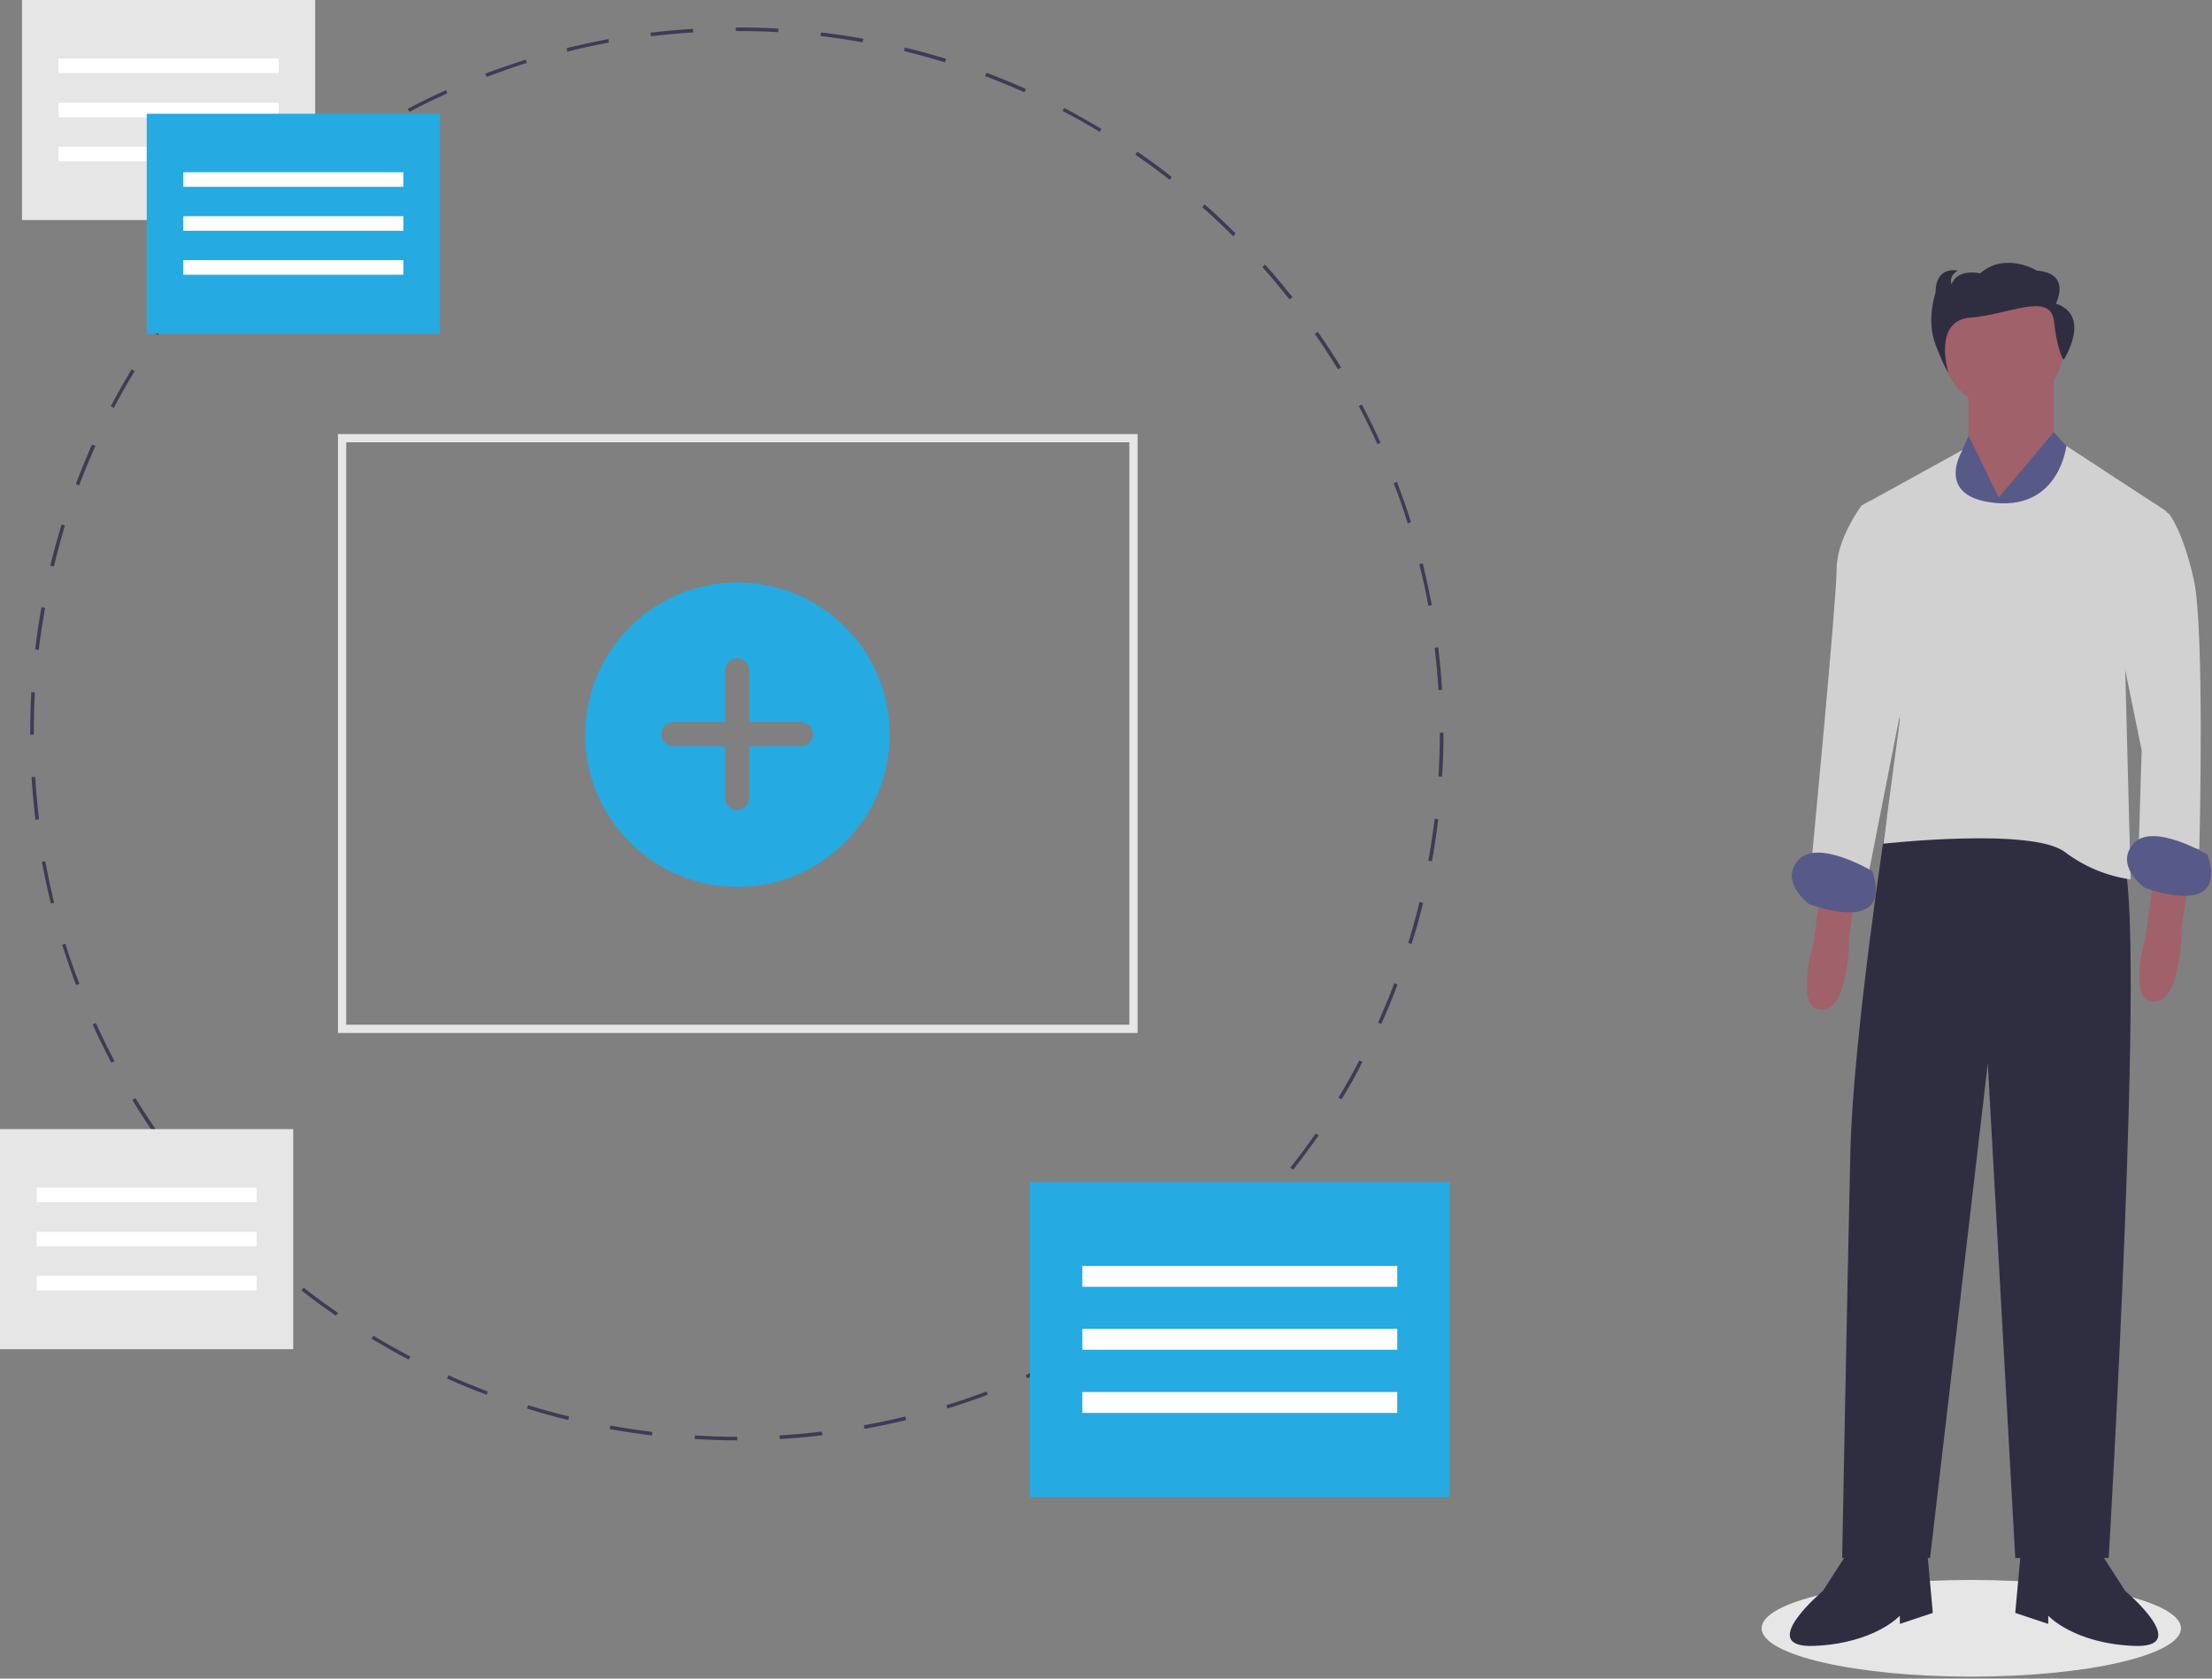 <svg width="805" height="611" viewBox="0 0 805 611" fill="none" xmlns="http://www.w3.org/2000/svg">
<rect x="0" y="0" width="805" height="611" fill="#808080" stroke="none"/>
<g clip-path="url(#clip0_946_1380)">
<path d="M717.4 610.3C759.539 610.3 793.7 602.42 793.7 592.7C793.7 582.98 759.539 575.1 717.4 575.1C675.26 575.1 641.1 582.98 641.1 592.7C641.1 602.42 675.26 610.3 717.4 610.3Z" fill="#E6E6E6"/>
<path d="M716.4 143.1V166.1L728.4 196.1L747.4 162.1V136.1L716.4 143.1Z" fill="#A0616A"/>
<path d="M662.9 321.6L659.9 343.6C659.9 343.6 652.9 367.6 662.9 367.6C672.9 367.6 672.9 341.6 672.9 341.6L674.9 326.6L662.9 321.6Z" fill="#A0616A"/>
<path d="M783.9 318.6L780.9 340.6C780.9 340.6 773.9 364.6 783.9 364.6C793.9 364.6 793.9 338.6 793.9 338.6L795.9 323.6L783.9 318.6Z" fill="#A0616A"/>
<path d="M691.4 296.1L686.7 297.4C686.7 297.4 674.4 377.1 673.4 419.1C672.4 461.1 670.4 567.1 670.4 567.1H702.4L723.4 387.1L733.4 567.1H767.4C767.4 567.1 781.4 331.1 772.4 312.1C763.4 293.1 691.4 296.1 691.4 296.1Z" fill="#2F2E41"/>
<path d="M672.4 565.1L663.4 579.1C663.4 579.1 638.4 600.1 660.4 599.1C682.4 598.1 691.4 588.1 691.4 588.1V591.1L703.4 587.1L701.4 565.1H672.4Z" fill="#2F2E41"/>
<path d="M764.4 565.1L773.4 579.1C773.4 579.1 798.4 600.1 776.4 599.1C754.4 598.1 745.4 588.1 745.4 588.1V591.1L733.4 587.1L735.4 565.1H764.4Z" fill="#2F2E41"/>
<path d="M728.9 148.6C741.05 148.6 750.9 138.75 750.9 126.6C750.9 114.45 741.05 104.6 728.9 104.6C716.75 104.6 706.9 114.45 706.9 126.6C706.9 138.75 716.75 148.6 728.9 148.6Z" fill="#A0616A"/>
<path d="M727.4 181.1L716.4 158.6L711.4 170.1L709.4 269.1L755.4 166.1L747.4 157.3L727.4 181.1Z" fill="#575A89"/>
<path d="M788.4 186.1L752 162.3C752 162.3 749.5 185.1 726.5 183.1C703.5 181.1 714.2 163.8 714.2 163.8L677.4 184.1L691.4 262.1L685.4 307.1C685.4 307.1 739.4 301.1 751.4 310.1C758.4 315.4 766.7 318.9 775.4 320.1L773.4 243.1L788.4 186.1Z" fill="#D1D1D1"/>
<path d="M777.4 190.1L784.3 183.4L789.4 187.1C789.4 187.1 794.4 193.1 798.4 211.1C802.4 229.1 800.4 309.1 800.4 309.1L778.4 306.1L779.4 273.1L770.4 229.1L777.4 190.1Z" fill="#D1D1D1"/>
<path d="M684.4 183.1L680.6 182.3L677.4 184.1C677.4 184.1 668.4 196.1 668.4 207.1C668.4 218.1 659.4 312.1 659.4 312.1L679.4 321.1L693.4 250.1L684.4 183.1Z" fill="#D1D1D1"/>
<path d="M803.4 311.1C803.4 311.1 783.4 299.1 776.4 307.1C769.4 315.1 780.4 323.1 780.4 323.1C780.4 323.1 811.4 335.1 803.4 311.1Z" fill="#575A89"/>
<path d="M681.4 317.1C681.4 317.1 661.4 305.1 654.4 313.1C647.4 321.1 658.4 329.1 658.4 329.1C658.4 329.1 689.4 341.1 681.4 317.1Z" fill="#575A89"/>
<path d="M748.2 110.5C748.2 110.5 754 99.5 741.3 98.5C741.3 98.5 729.8 91.5 720.6 99.5C720.6 99.5 712.5 97.5 710.2 103.5C710.2 103.5 709 100.5 712.5 98.5C712.5 98.5 704.4 96.5 704.4 106.5C704.4 106.5 700.9 116.5 704.4 125.5C707.9 134.5 709 135.5 709 135.5C709 135.5 703.3 116.6 717.1 115.6C730.9 114.6 746.4 106 747.5 117C748.7 128 751 131 751 131C751 131 761.4 115 748.2 110.5Z" fill="#2F2E41"/>
<path d="M268.3 524.3H268.2C263.1 524.3 257.9 524.1 252.8 523.8L252.9 522.5C258 522.8 263.1 523 268.2 523H268.3V524.3ZM283.8 523.8L283.7 522.5C288.8 522.2 294 521.7 299.1 521.1L299.3 522.4C294.2 523.1 289 523.5 283.8 523.8ZM237.3 522.5C232.2 521.9 227 521.1 221.9 520.2L222.1 518.9C227.1 519.8 232.3 520.6 237.4 521.2L237.3 522.5ZM314.6 520.1L314.4 518.8C319.4 517.9 324.5 516.8 329.5 515.6L329.8 516.9C324.8 518.1 319.7 519.2 314.6 520.1ZM206.8 516.9C201.8 515.7 196.8 514.3 191.8 512.7L192.2 511.5C197.1 513 202.1 514.4 207.1 515.6L206.8 516.9ZM344.8 512.7L344.4 511.5C349.3 510 354.2 508.3 359 506.5L359.5 507.7C354.6 509.5 349.7 511.2 344.8 512.7ZM177.1 507.7C172.3 505.9 167.4 503.9 162.7 501.8L163.2 500.6C167.9 502.7 172.7 504.7 177.5 506.5L177.1 507.7ZM373.8 501.7L373.3 500.5C378 498.4 382.6 496.1 387.2 493.7L387.8 494.8C383.2 497.3 378.5 499.6 373.8 501.7ZM148.7 494.9C144.1 492.5 139.6 489.9 135.2 487.3L135.9 486.2C140.3 488.9 144.8 491.4 149.4 493.8L148.7 494.9ZM401.2 487.2L400.5 486.1C404.9 483.4 409.2 480.6 413.5 477.7L414.2 478.8C410 481.7 405.6 484.6 401.2 487.2ZM122.2 478.9C118 476 113.7 472.9 109.7 469.7L110.5 468.7C114.5 471.9 118.7 474.9 123 477.9L122.2 478.9ZM426.7 469.6L425.9 468.6C429.9 465.4 433.9 462.1 437.8 458.7L438.7 459.7C434.8 463.1 430.8 466.4 426.7 469.6ZM97.7 459.7C93.8 456.3 90 452.7 86.4 449.1L87.3 448.2C90.9 451.8 94.7 455.4 98.6 458.8L97.7 459.7ZM450 449L449.1 448.1C452.7 444.5 456.3 440.7 459.7 436.8L460.7 437.7C457.2 441.5 453.6 445.3 450 449ZM75.7 437.8C72.3 433.9 68.9 429.9 65.7 425.9L66.7 425.1C69.9 429.1 73.2 433.1 76.6 437L75.7 437.8ZM470.6 425.8L469.6 425C472.8 421 475.9 416.8 478.8 412.6L479.9 413.3C476.9 417.5 473.8 421.7 470.6 425.8ZM56.6 413.4C53.7 409.2 50.8 404.8 48.2 400.4L49.3 399.7C52 404.1 54.8 408.4 57.7 412.7L56.6 413.4ZM488.2 400.2L487.1 399.5C489.8 395.1 492.3 390.6 494.7 386L495.8 386.6C493.5 391.3 490.9 395.8 488.2 400.2ZM40.5 386.8C38.1 382.2 35.8 377.6 33.7 372.9L34.9 372.4C37 377.1 39.3 381.7 41.7 386.3L40.5 386.8ZM502.7 372.7L501.5 372.2C503.6 367.5 505.6 362.7 507.4 357.9L508.6 358.4C506.8 363.2 504.8 368 502.7 372.7ZM27.7 358.6C25.9 353.8 24.2 348.8 22.6 343.9L23.8 343.5C25.3 348.4 27 353.3 28.9 358.1L27.7 358.6ZM513.7 343.6L512.5 343.2C514 338.3 515.4 333.3 516.6 328.3L517.9 328.6C516.7 333.7 515.3 338.7 513.7 343.6ZM18.5 328.9C17.3 323.9 16.2 318.8 15.2 313.7L16.5 313.5C17.4 318.5 18.5 323.6 19.7 328.6L18.5 328.9ZM521.1 313.5L519.8 313.3C520.7 308.3 521.5 303.1 522.1 298L523.4 298.2C522.8 303.3 522.1 308.4 521.1 313.5ZM12.9 298.4C12.3 293.3 11.8 288.1 11.5 282.9L12.8 282.8C13.1 287.9 13.6 293.1 14.2 298.2L12.9 298.4ZM524.8 282.7L523.5 282.6C523.8 277.5 524 272.3 524 267.2V266.7H525.3V267.2C525.3 272.3 525.2 277.5 524.8 282.7ZM12.3 267.4H11V267.1C11 262 11.1 256.9 11.4 251.9L12.7 252C12.4 257 12.3 262.1 12.3 267.2V267.4ZM523.5 251.2C523.2 246.1 522.7 240.9 522.1 235.8L523.4 235.6C524 240.7 524.5 245.9 524.8 251.1L523.5 251.2ZM14.1 236.6L12.8 236.4C13.4 231.3 14.2 226.1 15.1 221L16.4 221.2C15.5 226.4 14.7 231.5 14.1 236.6ZM519.8 220.5C518.9 215.4 517.8 210.4 516.5 205.4L517.8 205.1C519 210.1 520.1 215.2 521.1 220.3L519.8 220.5ZM19.6 206.2L18.3 205.9C19.5 200.9 20.9 195.9 22.4 190.9L23.6 191.3C22.2 196.2 20.8 201.2 19.6 206.2ZM512.3 190.5C510.8 185.6 509.1 180.7 507.2 175.9L508.4 175.4C510.2 180.2 512 185.2 513.5 190.1L512.3 190.5ZM28.8 176.7L27.6 176.2C29.4 171.4 31.4 166.5 33.5 161.8L34.7 162.3C32.6 167.1 30.6 171.9 28.8 176.7ZM501.3 161.7C499.2 157 496.9 152.4 494.5 147.8L495.6 147.2C498 151.8 500.3 156.4 502.4 161.1L501.3 161.7ZM41.4 148.5L40.3 147.9C42.7 143.3 45.3 138.8 47.9 134.4L49 135.1C46.4 139.4 43.8 143.9 41.4 148.5ZM486.9 134.4C484.2 130 481.4 125.7 478.5 121.5L479.6 120.8C482.5 125 485.4 129.4 488.1 133.8L486.9 134.4ZM57.4 122L56.3 121.3C59.2 117.1 62.3 112.8 65.5 108.8L66.5 109.6C63.4 113.6 60.3 117.8 57.4 122ZM469.3 109C466.1 105 462.8 101 459.4 97.2L460.4 96.3C463.8 100.1 467.2 104.2 470.4 108.2L469.3 109ZM76.5 97.7L75.5 96.8C78.9 92.9 82.5 89.1 86.1 85.5L87 86.4C83.4 90 79.9 93.8 76.5 97.7ZM448.8 86C445.2 82.4 441.4 78.8 437.5 75.4L438.4 74.4C442.3 77.8 446.1 81.4 449.7 85L448.8 86ZM98.3 75.8L97.4 74.8C101.2 71.4 105.3 68 109.3 64.8L110.1 65.8C106.1 69.1 102.1 72.4 98.3 75.8ZM425.7 65.5C421.7 62.3 417.5 59.3 413.2 56.3L413.9 55.2C418.2 58.1 422.4 61.2 426.4 64.4L425.7 65.5ZM122.6 56.7L121.9 55.6C126.1 52.7 130.5 49.8 134.9 47.1L135.6 48.2C131.1 51 126.8 53.8 122.6 56.7ZM400.2 48C395.8 45.3 391.3 42.8 386.7 40.4L387.3 39.3C391.9 41.7 396.4 44.3 400.8 46.9L400.2 48ZM149 40.7L148.4 39.6C153 37.2 157.6 34.9 162.3 32.8L162.8 34C158.2 36 153.5 38.3 149 40.7ZM372.8 33.6C368.1 31.5 363.3 29.5 358.5 27.7L359 26.5C363.8 28.3 368.7 30.3 373.4 32.4L372.8 33.6ZM177.1 28L176.6 26.8C181.4 25 186.4 23.3 191.3 21.7L191.7 22.9C186.8 24.4 181.9 26.2 177.1 28ZM343.9 22.7C339 21.2 334 19.8 329 18.6L329.3 17.3C334.3 18.5 339.3 19.9 344.3 21.4L343.9 22.7ZM206.5 18.8L206.2 17.5C211.2 16.3 216.3 15.2 221.4 14.2L221.6 15.5C216.6 16.4 211.5 17.5 206.5 18.8ZM313.9 15.4C308.9 14.5 303.7 13.7 298.6 13.1L298.8 11.8C303.9 12.4 309.1 13.2 314.2 14.1L313.9 15.4ZM236.9 13.2L236.7 11.9C241.8 11.3 247 10.8 252.2 10.5L252.3 11.8C247.2 12.1 242 12.6 236.9 13.2ZM283.2 11.7C278.2 11.4 273.2 11.3 268.2 11.3H267.8V10H268.2C273.2 10 278.3 10.1 283.3 10.4L283.2 11.7Z" fill="#3F3B56"/>
<path d="M527.6 430.3H374.8V544.9H527.6V430.3Z" fill="#25AAE1"/>
<path d="M508.5 460.8H393.9V468.4H508.5V460.8Z" fill="white"/>
<path d="M508.5 483.7H393.9V491.3H508.5V483.7Z" fill="white"/>
<path d="M508.5 506.7H393.9V514.3H508.5V506.7Z" fill="white"/>
<path d="M114.7 0H8V80.1H114.7V0Z" fill="#E6E6E6"/>
<path d="M101.4 21.3H21.3V26.6H101.4V21.3Z" fill="white"/>
<path d="M101.4 37.4H21.3V42.7H101.4V37.4Z" fill="white"/>
<path d="M101.4 53.4H21.3V58.7H101.4V53.4Z" fill="white"/>
<path d="M160.1 41.4H53.4V121.5H160.1V41.4Z" fill="#25AAE1"/>
<path d="M146.8 62.7H66.7V68H146.8V62.7Z" fill="white"/>
<path d="M146.8 78.7H66.7V84H146.8V78.7Z" fill="white"/>
<path d="M146.8 94.7H66.7V100H146.8V94.7Z" fill="white"/>
<path d="M414 376H123V158H414V376ZM126 161V373H411V161H126Z" fill="#E6E6E6"/>
<path d="M268.366 212.032C237.766 212.032 212.966 236.832 212.966 267.432C212.966 298.032 237.766 322.832 268.366 322.832C298.966 322.832 323.766 298.032 323.766 267.432C323.866 236.832 298.966 212.032 268.366 212.032ZM291.466 271.632H272.666V290.432C272.666 291.632 272.166 292.732 271.366 293.532C270.566 294.332 269.466 294.832 268.266 294.832C265.766 294.832 263.866 292.832 263.866 290.432V271.632H245.066C243.866 271.632 242.766 271.132 241.966 270.332C241.166 269.532 240.666 268.432 240.666 267.232C240.666 264.732 242.666 262.832 245.066 262.832H263.866V244.032C263.866 242.832 264.366 241.732 265.166 240.932C265.966 240.132 267.066 239.632 268.266 239.632C270.666 239.632 272.666 241.632 272.666 244.032V262.832H291.466C292.666 262.832 293.766 263.332 294.566 264.132C295.366 264.932 295.866 266.032 295.866 267.232C295.866 269.632 293.866 271.632 291.466 271.632Z" fill="#25AAE1"/>
<path d="M106.7 411H0V491.1H106.7V411Z" fill="#E6E6E6"/>
<path d="M93.4 432.3H13.3V437.6H93.4V432.3Z" fill="white"/>
<path d="M93.4 448.4H13.3V453.7H93.4V448.4Z" fill="white"/>
<path d="M93.4 464.4H13.3V469.7H93.4V464.4Z" fill="white"/>
</g>
<defs>
<clipPath id="clip0_946_1380">
<rect width="804.7" height="610.3" fill="white"/>
</clipPath>
</defs>
</svg>
